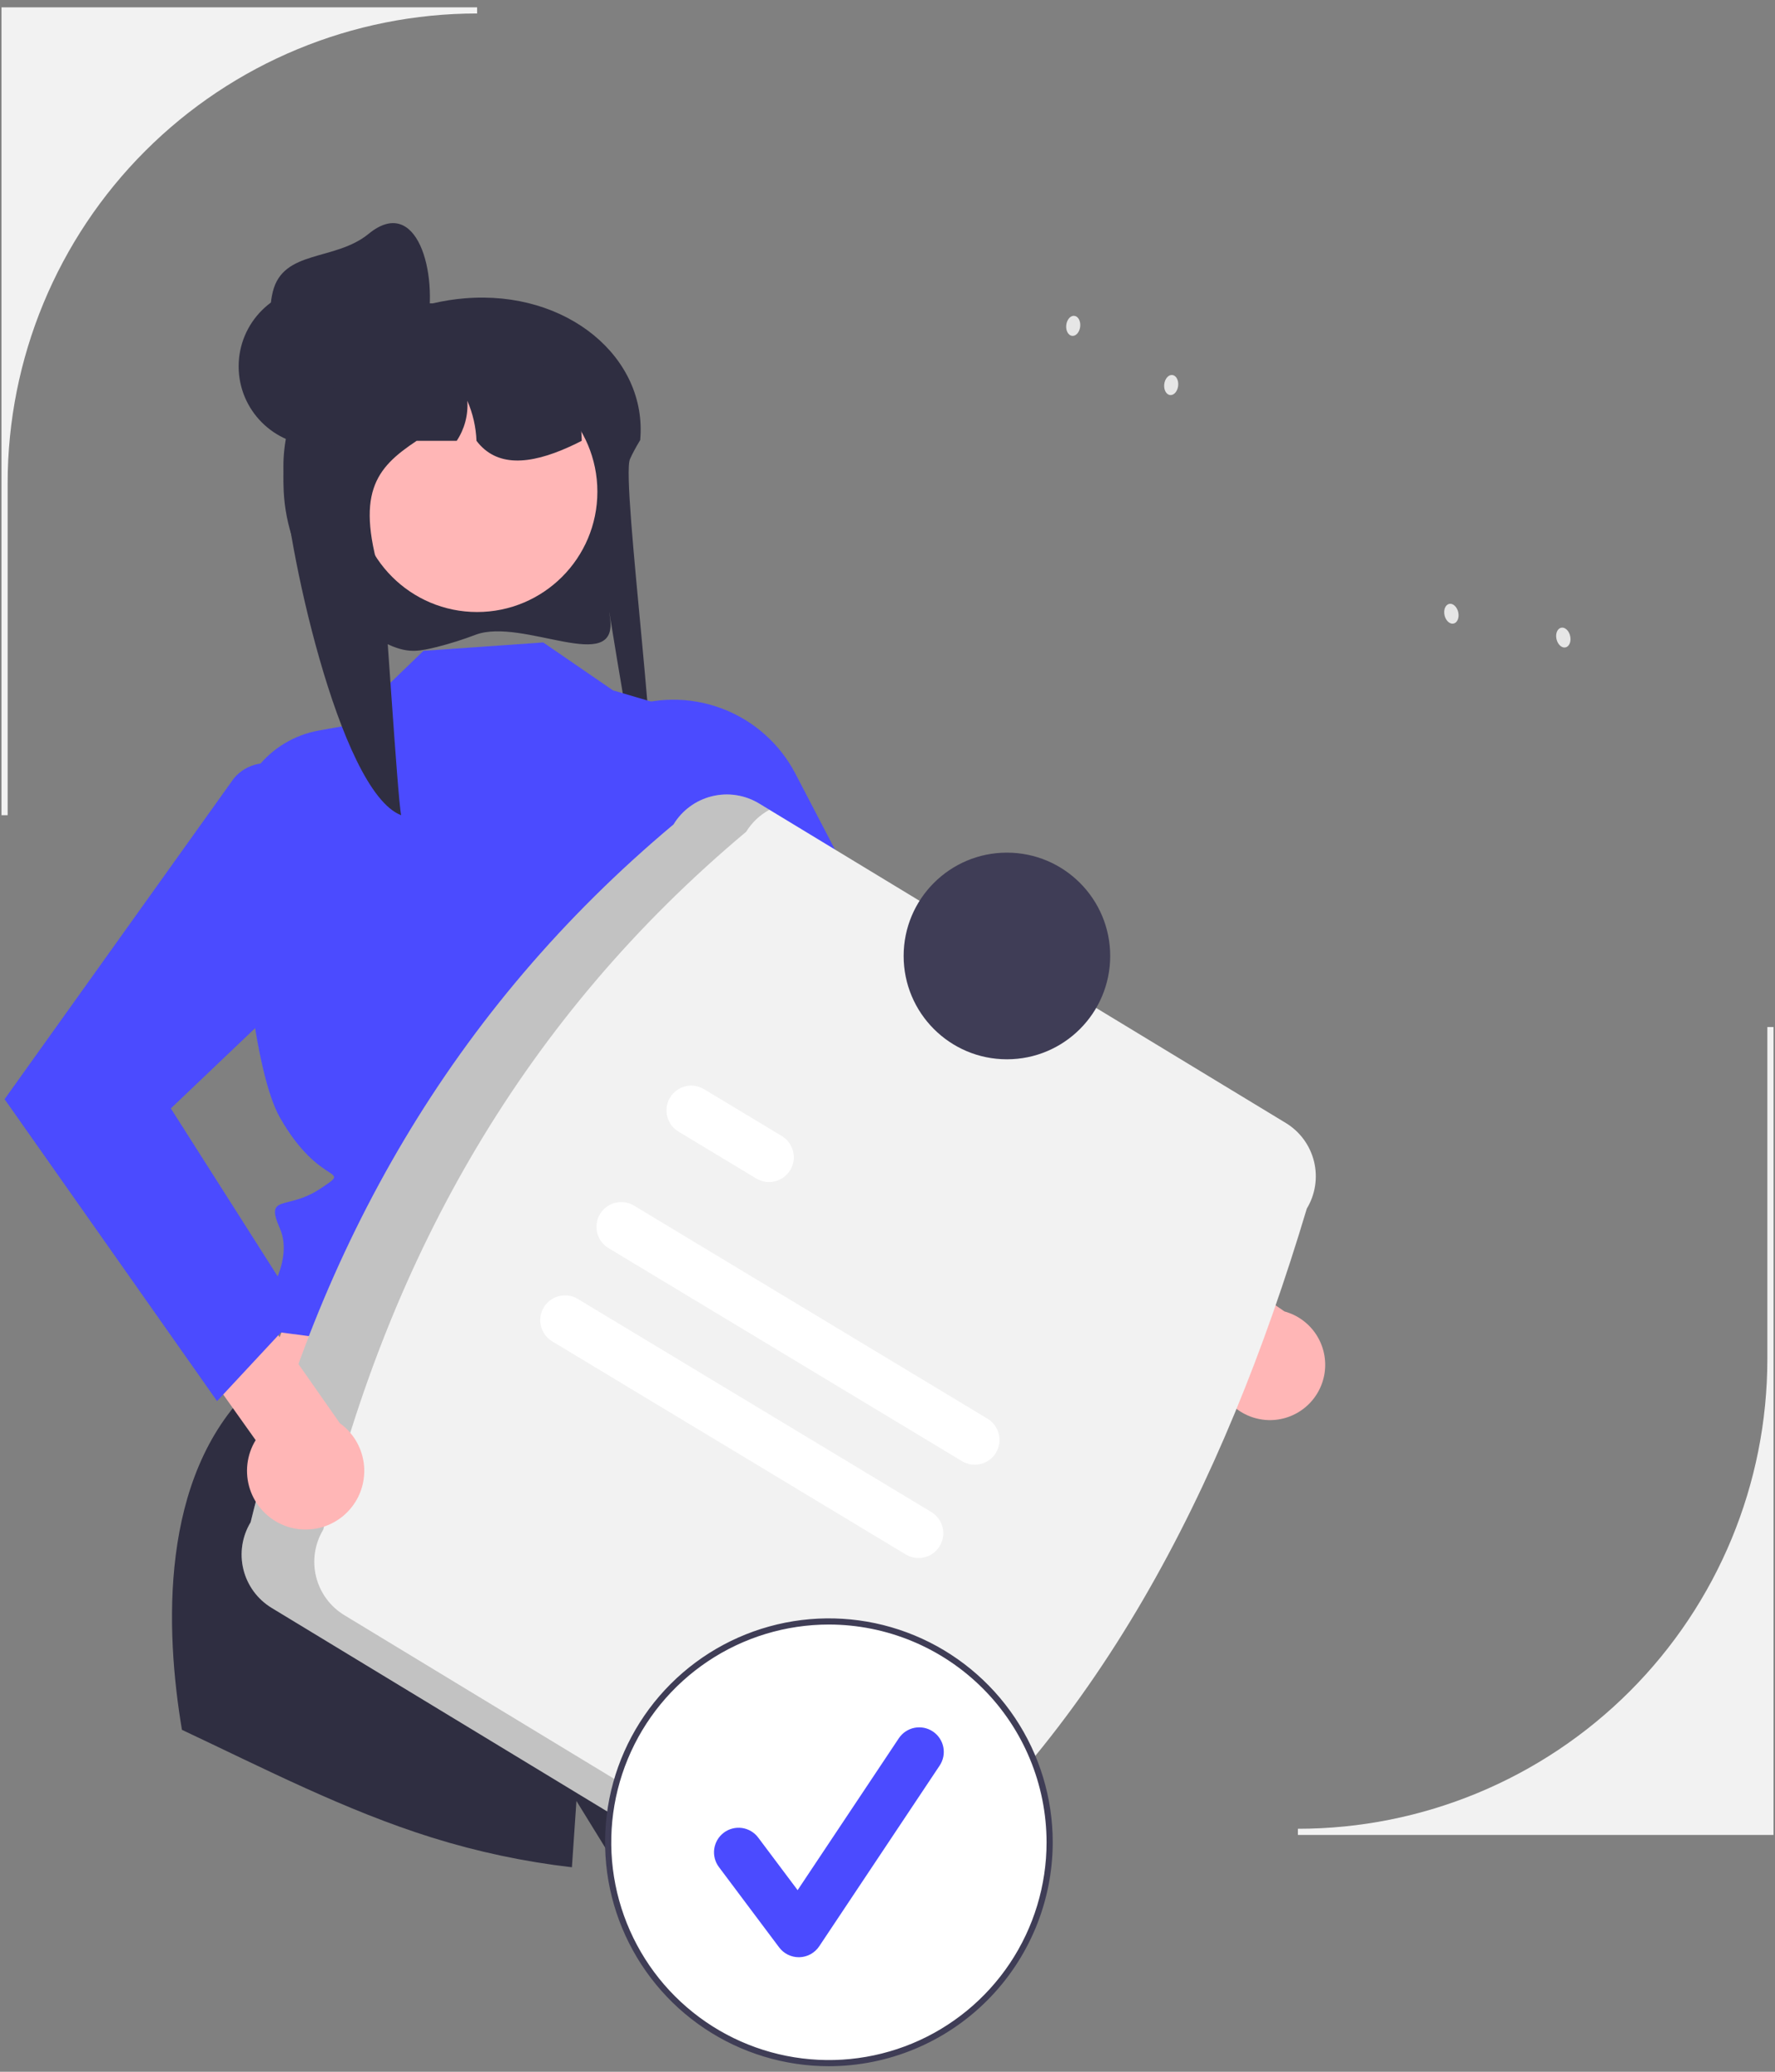 <svg width="138" height="161" viewBox="0 0 138 161" fill="none" xmlns="http://www.w3.org/2000/svg">
<rect x="0" y="0" width="138" height="161" fill="#808080" stroke="none"/>
<g clip-path="url(#clip0_862_1619)">
<path d="M137.884 142.596H100.906V142.117C110.586 142.117 119.87 138.272 126.715 131.427C133.56 124.582 137.405 115.299 137.405 105.619V79.812H137.884V142.596Z" fill="#F2F2F2"/>
<path d="M36.989 49.323C36.006 49.698 35.002 50.015 33.982 50.274C32.636 50.602 31.875 50.754 30.575 50.25C30.53 50.232 30.486 50.215 30.445 50.197C27.981 49.15 25.875 47.408 24.383 45.185C22.891 42.963 22.077 40.354 22.041 37.677C22.034 37.585 22.034 37.488 22.034 37.394C22.033 36.94 22.055 36.487 22.099 36.035C22.156 35.42 22.255 34.81 22.394 34.208L22.381 34.206C21.328 33.129 20.923 31.655 21.058 30.174C21.15 29.17 21.468 28.2 21.99 27.337C22.511 26.473 23.222 25.74 24.068 25.191C25.394 24.358 26.889 23.83 28.444 23.646C28.862 23.598 29.282 23.574 29.702 23.573H33.652C34.468 23.383 35.297 23.252 36.132 23.183H36.138C44.088 22.523 50.357 27.793 49.772 34.206C49.768 34.213 49.761 34.22 49.757 34.227C49.588 34.502 49.439 34.764 49.306 35.013C49.179 35.246 49.071 35.47 48.977 35.682C48.252 37.321 51.699 62.75 50.463 63.136C49.759 63.355 46.922 44.433 47.431 48.031C48.072 52.545 40.651 47.969 36.989 49.323Z" fill="#2F2E41"/>
<path d="M48.965 95.291L59.984 118.767L17.594 114.474L26.443 91.937L48.965 95.291Z" fill="#FFB6B6"/>
<path d="M71.086 142.36C63.714 144.813 55.946 145.854 48.189 145.427L44.816 139.956C44.816 139.956 44.674 141.993 44.464 145.108C40.771 144.68 37.127 143.908 33.578 142.8C26.848 140.696 20.54 137.435 14.145 134.428C12.85 126.707 12.364 114.802 19.525 107.871L58.067 114.933C58.067 114.933 64.251 119.559 62.596 121.215C60.942 122.87 60.686 122.614 61.773 123.7C62.86 124.787 65.208 126.241 65.232 127.191C65.242 127.562 67.878 134.292 71.086 142.36Z" fill="#2F2E41"/>
<path d="M42.234 49.926L32.923 50.576L26.904 56.392L24.796 56.768C22.902 57.106 21.197 58.127 20.005 59.638C18.814 61.149 18.218 63.045 18.331 64.966C18.765 72.312 19.735 83.288 21.764 86.849C24.91 92.37 27.509 90.638 24.91 92.37C22.312 94.103 20.567 92.741 21.764 95.479C22.961 98.217 20.146 101.729 20.146 101.729L19.026 102.849L20.214 103.337L58.087 108.265C58.087 108.265 54.813 93.541 56.861 89.924C58.909 86.307 63.874 75.373 59.443 71.095L55.109 55.846L47.656 53.648L42.234 49.926Z" fill="#4B4BFF"/>
<path d="M98.602 110.358C97.979 110.338 97.367 110.183 96.81 109.904C96.252 109.625 95.762 109.228 95.373 108.74C94.984 108.253 94.706 107.687 94.558 107.081C94.409 106.476 94.394 105.845 94.513 105.233L76.747 93.202L78.867 87.47L99.863 101.914C100.878 102.191 101.756 102.831 102.331 103.712C102.906 104.594 103.138 105.655 102.983 106.696C102.827 107.737 102.295 108.685 101.488 109.359C100.681 110.034 99.654 110.39 98.602 110.358Z" fill="#FFB6B6"/>
<path d="M48.423 55.126L45.841 56.148L59.612 83.044L88.121 102.476L92.23 95.531L70.529 76.787L61.841 60.124C60.618 57.779 58.57 55.971 56.092 55.048C53.614 54.124 50.882 54.152 48.423 55.126Z" fill="#4B4BFF"/>
<path d="M37.093 47.561C42.257 47.561 46.444 43.375 46.444 38.211C46.444 33.047 42.257 28.86 37.093 28.86C31.929 28.86 27.743 33.047 27.743 38.211C27.743 43.375 31.929 47.561 37.093 47.561Z" fill="#FFB6B6"/>
<path d="M45.225 34.257C45.069 34.339 44.915 34.415 44.759 34.491C44.597 34.569 44.434 34.647 44.27 34.72C41.141 36.139 38.592 36.297 37.046 34.257C37.003 33.184 36.762 32.128 36.333 31.143C36.409 32.243 36.119 33.338 35.508 34.257H32.394C29.187 36.386 27.541 38.341 29.767 45.329C29.912 45.788 30.906 62.099 31.19 63.352C26.335 61.49 22.147 41.717 22.041 36.507C22.034 36.422 22.034 36.334 22.034 36.247C22.033 35.83 22.055 35.412 22.099 34.997C22.156 34.431 22.255 33.869 22.394 33.317L22.381 33.315C21.887 32.843 21.51 32.261 21.28 31.618C21.05 30.974 20.974 30.286 21.058 29.607C21.872 28.541 22.88 27.637 24.029 26.944C25.073 26.438 26.162 26.029 27.281 25.723C27.309 25.716 27.333 25.709 27.361 25.703C27.704 25.61 28.054 25.526 28.405 25.452C29.128 25.3 29.859 25.19 30.595 25.12C30.649 25.118 30.701 25.114 30.748 25.114C31.042 25.114 31.331 25.194 31.584 25.344C31.586 25.344 31.586 25.346 31.591 25.346C31.834 25.491 32.035 25.696 32.176 25.942C32.317 26.188 32.392 26.466 32.394 26.749H35.863C35.991 26.749 36.119 26.753 36.246 26.76C41.078 26.953 44.961 29.018 45.209 33.767C45.22 33.932 45.225 34.092 45.225 34.257Z" fill="#2F2E41"/>
<path d="M24.714 34.633C28.116 34.633 30.874 31.875 30.874 28.473C30.874 25.071 28.116 22.313 24.714 22.313C21.312 22.313 18.554 25.071 18.554 28.473C18.554 31.875 21.312 34.633 24.714 34.633Z" fill="#2F2E41"/>
<path d="M33.171 25.623C32.471 28.953 29.019 30.944 25.715 30.129C24.129 29.738 22.763 28.733 21.918 27.335C21.073 25.937 20.818 24.26 21.209 22.674C22.024 19.371 26.033 20.323 28.665 18.168C32.389 15.119 34.115 21.134 33.171 25.623Z" fill="#2F2E41"/>
<path d="M19.485 118.298C24.735 96.889 35.137 78.487 52.365 64.069C53.032 62.972 54.106 62.185 55.353 61.879C56.6 61.574 57.917 61.775 59.015 62.44L99.97 87.271C101.067 87.938 101.854 89.013 102.16 90.259C102.465 91.506 102.264 92.823 101.6 93.921C95.024 115.89 85.175 134.953 68.719 148.15C68.053 149.247 66.978 150.035 65.731 150.34C64.485 150.646 63.168 150.445 62.069 149.78L21.114 124.948C20.018 124.282 19.23 123.207 18.924 121.96C18.619 120.714 18.82 119.397 19.485 118.298Z" fill="#F2F2F2"/>
<path opacity="0.2" d="M26.764 125.514C25.667 124.847 24.88 123.772 24.574 122.526C24.268 121.279 24.47 119.962 25.134 118.864C30.384 97.454 40.787 79.052 58.014 64.635C58.456 63.917 59.079 63.328 59.821 62.928L59.015 62.44C57.917 61.775 56.6 61.574 55.353 61.879C54.106 62.185 53.032 62.972 52.365 64.069C35.137 78.487 24.735 96.889 19.485 118.298C18.82 119.397 18.619 120.714 18.924 121.96C19.23 123.207 20.018 124.282 21.114 124.948L62.069 149.78C62.798 150.219 63.63 150.457 64.481 150.47C65.331 150.484 66.171 150.272 66.913 149.857L26.764 125.514Z" fill="black"/>
<path d="M74.794 113.552L47.303 96.988C46.866 96.724 46.552 96.297 46.429 95.802C46.307 95.307 46.386 94.783 46.649 94.346C46.913 93.909 47.339 93.594 47.834 93.471C48.329 93.348 48.853 93.426 49.291 93.689L76.781 110.253C77.217 110.518 77.53 110.944 77.652 111.439C77.774 111.934 77.695 112.457 77.432 112.893C77.169 113.33 76.743 113.644 76.249 113.768C75.754 113.891 75.231 113.814 74.794 113.552Z" fill="white"/>
<path d="M58.801 91.586L52.754 87.942C52.315 87.68 51.999 87.254 51.874 86.759C51.75 86.264 51.827 85.739 52.09 85.301C52.352 84.863 52.777 84.546 53.273 84.422C53.768 84.297 54.292 84.375 54.731 84.637L54.741 84.643L60.789 88.287C61.225 88.552 61.538 88.978 61.66 89.473C61.782 89.968 61.703 90.491 61.44 90.928C61.177 91.364 60.751 91.679 60.257 91.802C59.762 91.926 59.239 91.848 58.801 91.586Z" fill="white"/>
<path d="M70.425 120.804L42.934 104.24C42.496 103.976 42.182 103.55 42.058 103.055C41.935 102.56 42.014 102.036 42.277 101.598C42.539 101.161 42.965 100.845 43.461 100.722C43.956 100.598 44.48 100.676 44.917 100.938L44.921 100.941L72.412 117.505C72.848 117.77 73.161 118.196 73.283 118.691C73.405 119.186 73.326 119.709 73.062 120.145C72.799 120.582 72.374 120.896 71.88 121.02C71.385 121.143 70.862 121.066 70.425 120.804Z" fill="white"/>
<path d="M78.285 82.32C82.719 82.32 86.314 78.725 86.314 74.29C86.314 69.855 82.719 66.26 78.285 66.26C73.85 66.26 70.255 69.855 70.255 74.29C70.255 78.725 73.85 82.32 78.285 82.32Z" fill="#3F3D56"/>
<path d="M64.444 160.329C73.922 160.329 81.606 152.646 81.606 143.167C81.606 133.689 73.922 126.005 64.444 126.005C54.966 126.005 47.282 133.689 47.282 143.167C47.282 152.646 54.966 160.329 64.444 160.329Z" fill="white"/>
<path d="M64.444 160.569C61.003 160.569 57.638 159.548 54.777 157.636C51.915 155.724 49.685 153.006 48.368 149.827C47.05 146.647 46.706 143.148 47.377 139.773C48.049 136.397 49.706 133.296 52.14 130.863C54.573 128.429 57.674 126.772 61.049 126.1C64.425 125.429 67.924 125.774 71.103 127.091C74.283 128.408 77.001 130.638 78.913 133.5C80.825 136.361 81.846 139.726 81.846 143.167C81.84 147.781 80.005 152.204 76.743 155.466C73.481 158.728 69.058 160.563 64.444 160.569ZM64.444 126.245C61.097 126.245 57.825 127.237 55.043 129.097C52.26 130.956 50.091 133.599 48.81 136.691C47.529 139.784 47.194 143.186 47.847 146.469C48.5 149.752 50.112 152.767 52.478 155.133C54.845 157.5 57.86 159.112 61.143 159.765C64.426 160.418 67.828 160.083 70.92 158.802C74.013 157.521 76.655 155.352 78.515 152.569C80.374 149.786 81.367 146.514 81.367 143.167C81.362 138.681 79.577 134.379 76.405 131.207C73.232 128.034 68.931 126.25 64.444 126.245Z" fill="#3F3D56"/>
<path d="M62.103 152.099C61.807 152.099 61.514 152.03 61.249 151.898C60.984 151.765 60.754 151.573 60.576 151.336L55.894 145.093C55.743 144.892 55.634 144.664 55.571 144.421C55.509 144.178 55.495 143.925 55.53 143.677C55.566 143.429 55.65 143.19 55.777 142.974C55.905 142.758 56.074 142.569 56.275 142.419C56.475 142.268 56.704 142.159 56.947 142.097C57.19 142.035 57.443 142.021 57.691 142.056C57.939 142.092 58.178 142.176 58.394 142.304C58.61 142.432 58.798 142.601 58.948 142.802L62.012 146.886L69.879 135.085C70.018 134.877 70.197 134.697 70.405 134.558C70.613 134.418 70.847 134.321 71.093 134.272C71.339 134.223 71.592 134.223 71.838 134.271C72.084 134.32 72.318 134.417 72.526 134.556C72.735 134.695 72.914 134.874 73.053 135.082C73.193 135.29 73.29 135.524 73.339 135.77C73.388 136.016 73.389 136.269 73.34 136.515C73.291 136.761 73.195 136.995 73.056 137.203L63.692 151.249C63.522 151.503 63.294 151.713 63.027 151.861C62.76 152.009 62.461 152.09 62.156 152.099C62.139 152.099 62.121 152.099 62.103 152.099Z" fill="#4B4BFF"/>
<path d="M113.013 48.458C113.306 48.392 113.467 47.996 113.372 47.574C113.276 47.152 112.961 46.864 112.668 46.93C112.374 46.997 112.214 47.393 112.309 47.815C112.404 48.236 112.719 48.525 113.013 48.458Z" fill="#E6E6E6"/>
<path d="M121.716 50.31C122.01 50.244 122.17 49.848 122.075 49.426C121.98 49.004 121.664 48.716 121.371 48.782C121.077 48.848 120.917 49.244 121.012 49.666C121.107 50.088 121.423 50.376 121.716 50.31Z" fill="#E6E6E6"/>
<path d="M91.598 29.982C91.646 29.552 91.443 29.177 91.144 29.143C90.845 29.11 90.563 29.431 90.515 29.861C90.467 30.291 90.671 30.666 90.97 30.7C91.269 30.733 91.55 30.412 91.598 29.982Z" fill="#E6E6E6"/>
<path d="M83.981 25.383C84.029 24.953 83.826 24.578 83.526 24.544C83.227 24.511 82.946 24.832 82.898 25.262C82.85 25.692 83.053 26.068 83.353 26.101C83.652 26.135 83.933 25.813 83.981 25.383Z" fill="#E6E6E6"/>
<path d="M0.595 63.352H0.116V0.569H37.094V1.047C27.414 1.047 18.13 4.893 11.285 11.738C4.44 18.582 0.595 27.866 0.595 37.546V63.352Z" fill="#F2F2F2"/>
<path d="M22.039 118.525C21.427 118.274 20.877 117.894 20.426 117.409C19.976 116.925 19.636 116.349 19.43 115.72C19.225 115.092 19.158 114.426 19.235 113.769C19.312 113.112 19.53 112.48 19.876 111.916L6.683 93.371L10.915 88.461L26.423 110.602C27.33 111.253 27.965 112.215 28.21 113.304C28.454 114.393 28.291 115.534 27.75 116.511C27.21 117.487 26.33 118.232 25.277 118.603C24.225 118.974 23.072 118.947 22.039 118.525Z" fill="#FFB6B6"/>
<path d="M22.342 59.758C21.674 59.365 20.889 59.223 20.126 59.357C19.363 59.492 18.674 59.893 18.18 60.49L0.355 85.419L16.875 108.881L23.338 101.938L13.283 86.138L26.647 73.414C27.745 71.008 27.913 68.281 27.117 65.759C26.322 63.237 24.621 61.099 22.342 59.758Z" fill="#4B4BFF"/>
</g>
<defs>
<clipPath id="clip0_862_1619">
<rect width="137.768" height="160" fill="white" transform="translate(0.116 0.568)"/>
</clipPath>
</defs>
</svg>
